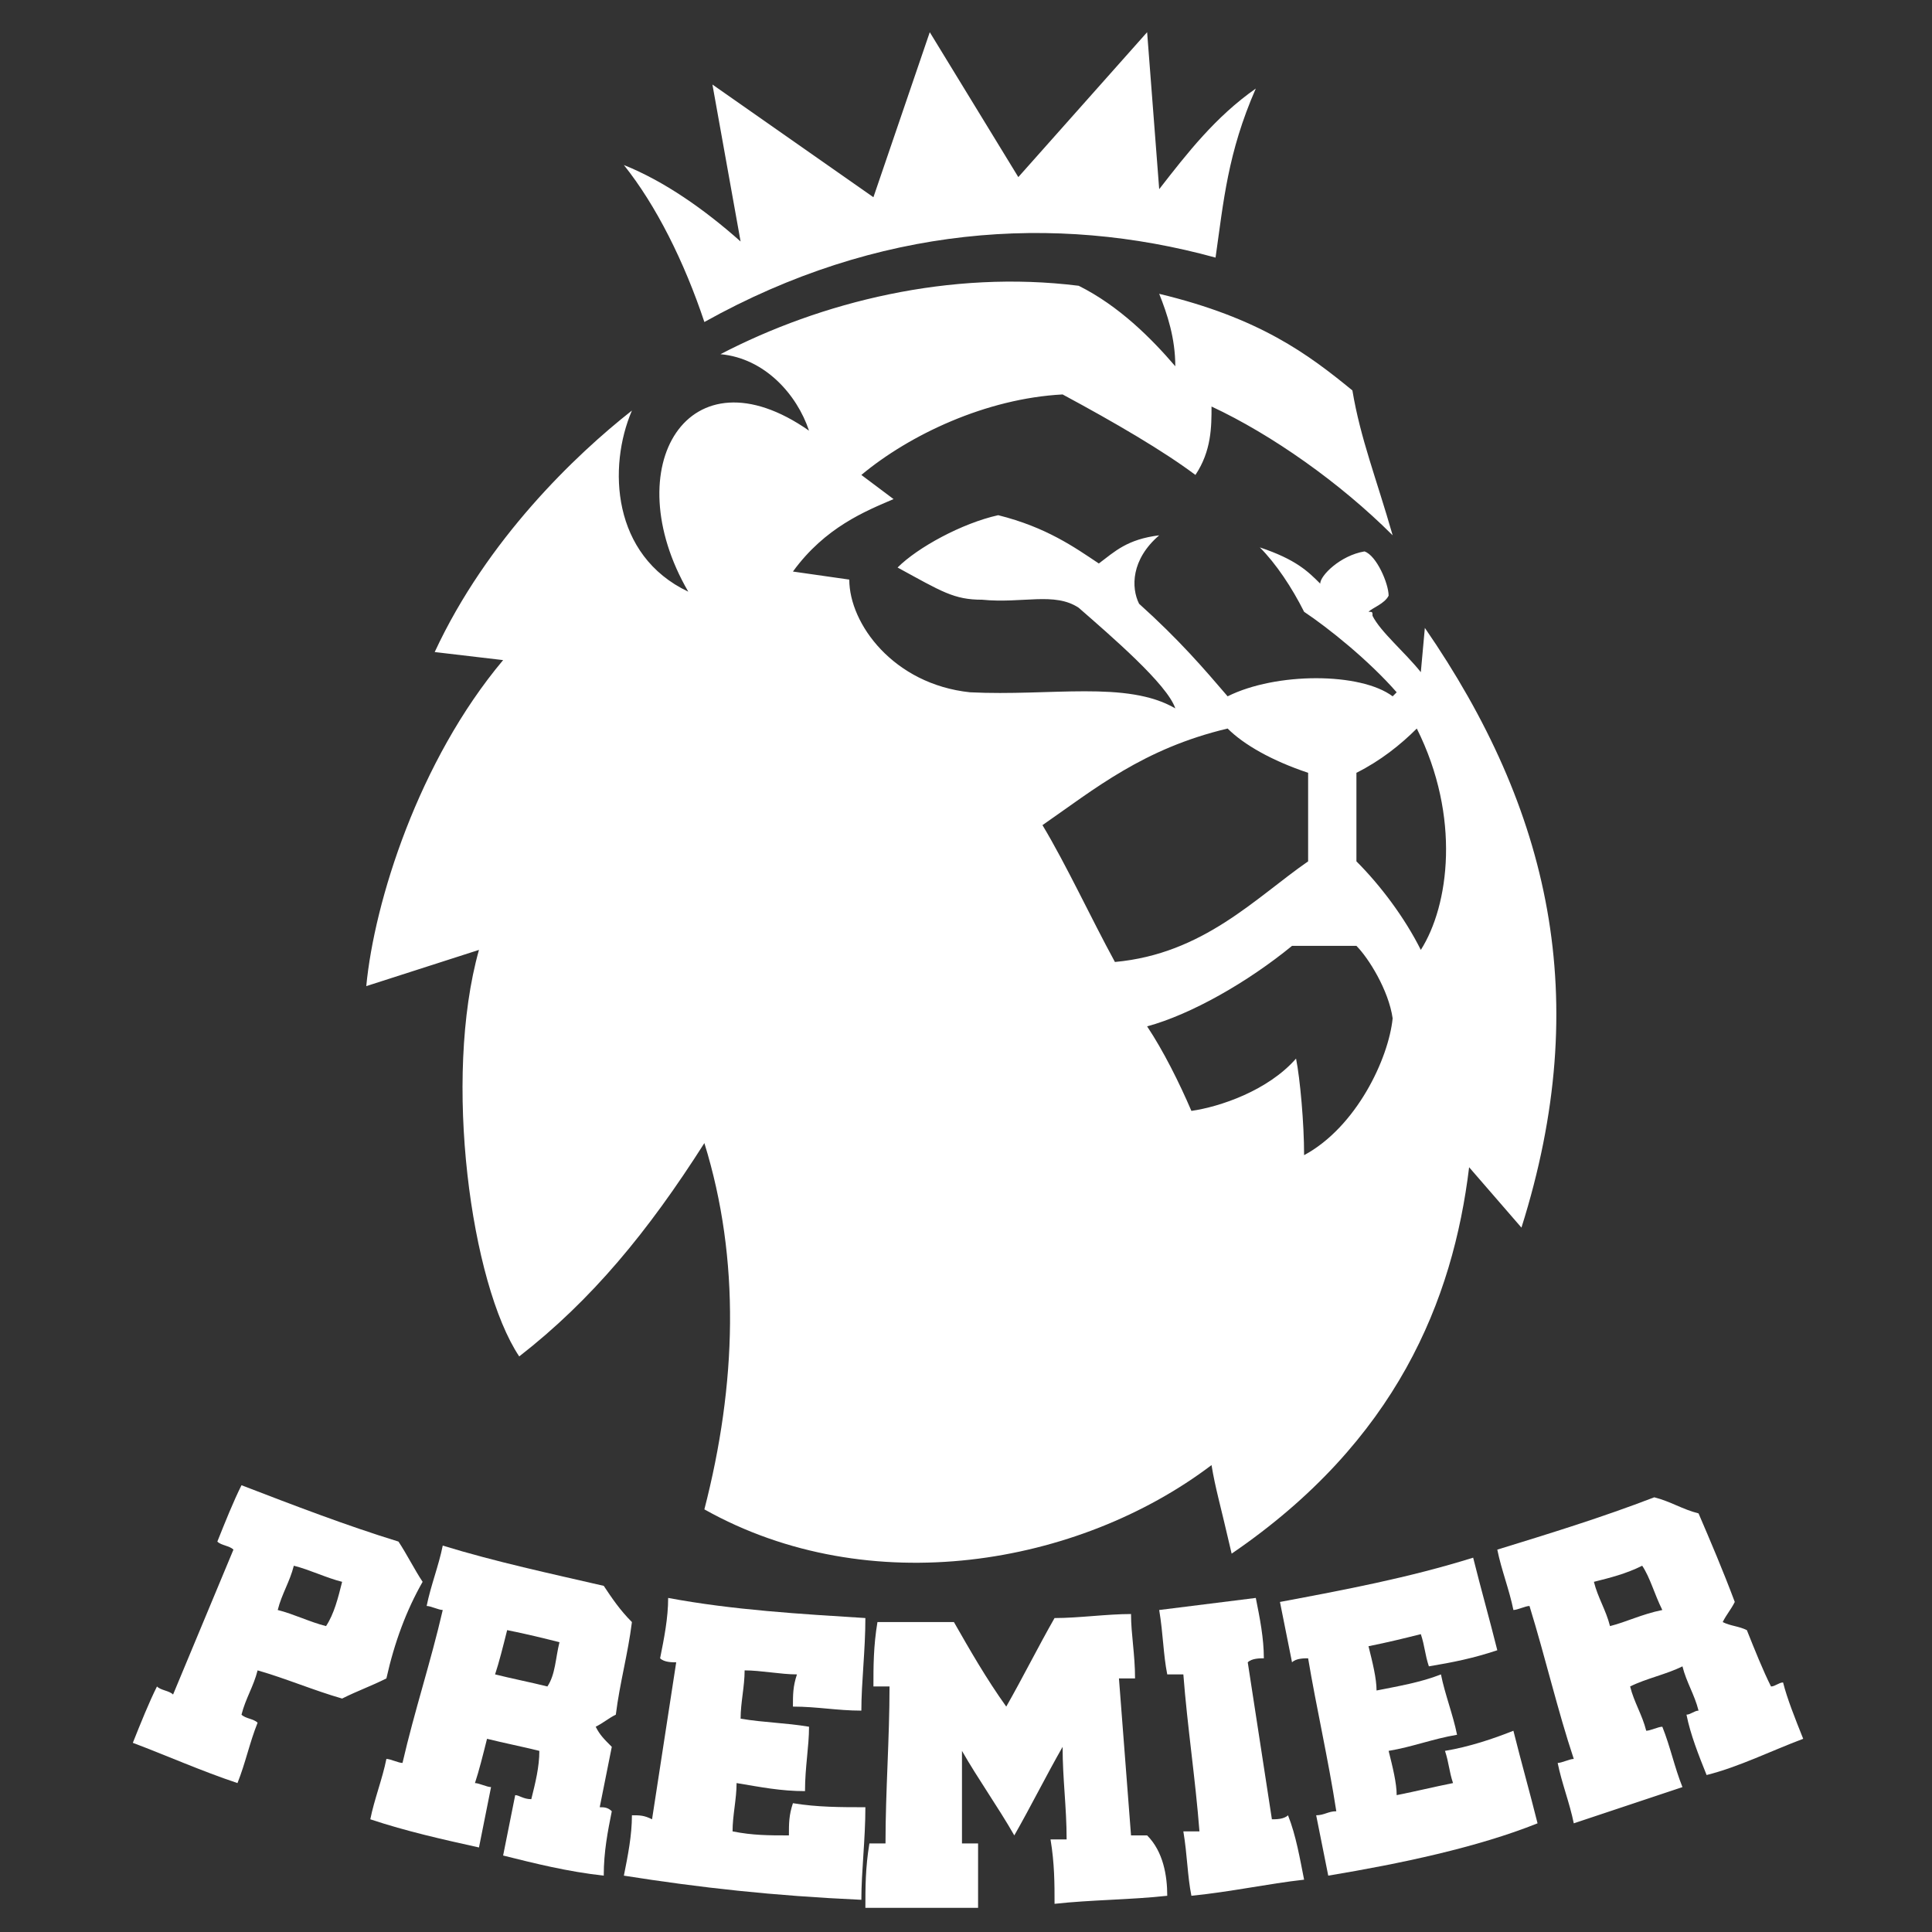 <?xml version="1.0" encoding="utf-8"?>
<!-- Generator: Adobe Illustrator 25.1.0, SVG Export Plug-In . SVG Version: 6.00 Build 0)  -->
<svg version="1.1" xmlns="http://www.w3.org/2000/svg" xmlns:xlink="http://www.w3.org/1999/xlink" x="0px" y="0px"
	 viewBox="0 0 48 48" style="enable-background:new 0 0 48 48;" xml:space="preserve">
<rect x="0" y="0" width="48" height="48" fill="#333333" stroke="none"/>
<style type="text/css">
	.st0{display:none;}
	.st1{display:inline;fill-rule:evenodd;clip-rule:evenodd;fill:#FFFFFF;}
	.st2{fill:#FFFFFF;}
	.st3{fill-rule:evenodd;clip-rule:evenodd;fill:#FFFFFF;}
</style>
<g id="Layer_2">
	<g class="st0">
		<path class="st1" d="M24.2,22.2c3.7,1,6.4,1.5,6.4,1.5c-1.6-1.6-3-3.2-4.2-4.7c2.1-3,3.8-5.1,3.8-5.1c-2.3,0.5-4.4,1.1-6.3,1.7
			C22,13,21,11.2,21,11.2c-0.5,2-0.8,3.9-0.9,5.8c-3,1.2-4.9,2.1-4.9,2.1c1.6,0.7,3.3,1.4,5,1.9c0.3,3.5,1,6,1,6
			C22.1,25.3,23.2,23.7,24.2,22.2L24.2,22.2z"/>
		<path class="st1" d="M40.9,21.2c-0.5,0.8-1.3,1.3-2.2,1.7c-0.1-2.5-0.5-4.7-0.5-4.7c-0.8,2.1-1.6,3.9-2.3,5.5
			c-2.7,0.3-5.3-0.1-5.3-0.1c1.4,1.7,2.6,2.8,3.5,3.5c-1.4,2.3-2.3,3.5-2.3,3.5c1.9-0.4,3.4-1.2,4.6-2c0.5,0.3,0.9,0.7,1.3,1.4
			c0,0,0.8-1.1,1-3.6C40.6,23.8,40.9,21.2,40.9,21.2L40.9,21.2z"/>
		<path class="st1" d="M40,14.3c-1.1-2.3-5.2-7.1-5.9-8c0.1,0.6,0,1.2-0.2,1.8c-2.9-1.4-5.5-1.6-5.5-1.6c1.7,1.1,3.1,2.4,4.4,3.8
			c-1.2,1.9-2.7,3.5-2.7,3.5c2-0.5,3.7-0.6,5-0.7c2,2.8,3.1,5.1,3.1,5.1c0-1.9-0.1-3.5-0.5-4.9C39.4,13.7,40,14.3,40,14.3L40,14.3z"
			/>
		<path class="st1" d="M28.5,6.5c-1.4-0.7-2.7-1.2-3.9-1.5c1.6-1.3,3-1.7,3-1.7c-3,0-9.3,1.3-10.9,1.3C17,5,17.4,5.5,17.7,6.2
			c-2.3,1.6-3.5,3.2-3.5,3.2c1.4-0.7,2.8-1.2,4.3-1.6c0.5,1.1,2.6,3.6,2.5,3.4c0.4-1.8,1-3.2,1.8-4.2C26,6.5,28.5,6.5,28.5,6.5z"/>
		<path class="st1" d="M11.1,12c0.9-0.8,1.9-1.7,3.2-2.7c0,0-1.2,0-2.4,0.3c0.8-2,1.7-3.1,1.7-3.1S8.3,10.3,7.4,17
			c0,0,0.4-1.2,1.9-3c0.6,1.3,1.3,2.2,1.3,2.2C10.6,14.6,10.8,13.2,11.1,12L11.1,12z"/>
		<path class="st1" d="M15.3,19c-1.8,0.1-3.2,0.2-4.3,0.4c-0.3-1.9-0.4-3.3-0.4-3.3c-0.9,1.4-1.5,2.7-1.8,3.9
			c-1.3,0.5-1.6,0.9-1.6,0.9c0.2,0.7,0.6,1.3,1.1,1.9C8.1,25.8,9,27.7,9,27.7c0.2-1,0.6-2,1.2-2.9c1.5,1.2,3.1,2,3.1,2
			c-0.7-1.3-1.3-2.7-1.6-4.1C13.3,20.5,15.3,19,15.3,19L15.3,19z"/>
		<path class="st1" d="M24.2,33.9c0,0-1.5-0.6-3.7-1.8c0.1-1.3,0.3-3,0.7-5.1c0,0-1.7,1.7-4,3c-1.3-0.9-2.7-2-4-3.2
			c0,0,0.6,2,1.9,4.2c-1.2,0.4-2.4,0.6-3.5,0.4c0,0,1.3,1.6,5.4,2.3c1.1,1.3,2.5,2.4,4.1,2.8c0,0-0.5-0.5-0.6-2.5
			C21.6,34.1,22.9,34,24.2,33.9z"/>
		<path class="st1" d="M31.6,33.7c0.3-1.6,0.1-3.1,0.1-3.1c-1,1.5-2,2.6-3,3.5c-2.5,0.1-4.5-0.2-4.5-0.2s1.1,1.1,2.4,1.8
			c-1.7,1.1-2.9,1.2-2.9,1.2c7.5,0.2,12-4.7,12-4.7C34.5,32.9,33,33.4,31.6,33.7L31.6,33.7z"/>
	</g>
</g>
<g id="Layer_3">
	<g id="SUPER">
		<g>
			<path class="st2" d="M9.6,41.7c-0.4,0.2-0.7,0.3-1.1,0.5c-0.7-0.2-1.4-0.5-2.1-0.7c-0.1,0.4-0.3,0.7-0.4,1.1
				c0.1,0.1,0.3,0.1,0.4,0.2c-0.2,0.5-0.3,1-0.5,1.5c-0.9-0.3-1.8-0.7-2.6-1c0.2-0.5,0.4-1,0.6-1.4c0.1,0.1,0.3,0.1,0.4,0.2
				c0.5-1.2,1-2.4,1.5-3.6c-0.1-0.1-0.3-0.1-0.4-0.2c0.2-0.5,0.4-1,0.6-1.4c1.3,0.5,2.6,1,3.9,1.4c0.2,0.3,0.4,0.7,0.6,1
				C10.1,40,9.8,40.8,9.6,41.7z M8.5,39.3c-0.4-0.1-0.8-0.3-1.2-0.4C7.2,39.3,7,39.6,6.9,40c0.4,0.1,0.8,0.3,1.2,0.4
				C8.3,40.1,8.4,39.7,8.5,39.3z"/>
			<path class="st2" d="M15,46.6c-0.9-0.1-1.7-0.3-2.5-0.5c0.1-0.5,0.2-1,0.3-1.5c0.1,0,0.2,0.1,0.4,0.1c0.1-0.4,0.2-0.8,0.2-1.2
				c-0.4-0.1-0.9-0.2-1.3-0.3c-0.1,0.4-0.2,0.8-0.3,1.1c0.1,0,0.3,0.1,0.4,0.1c-0.1,0.5-0.2,1-0.3,1.5c-0.9-0.2-1.8-0.4-2.7-0.7
				c0.1-0.5,0.3-1,0.4-1.5c0.1,0,0.3,0.1,0.4,0.1c0.3-1.3,0.7-2.5,1-3.8c-0.1,0-0.3-0.1-0.4-0.1c0.1-0.5,0.3-1,0.4-1.5
				c1.3,0.4,2.7,0.7,4,1c0.2,0.3,0.4,0.6,0.7,0.9c-0.1,0.8-0.3,1.5-0.4,2.3c-0.2,0.1-0.3,0.2-0.5,0.3c0.1,0.2,0.2,0.3,0.4,0.5
				c-0.1,0.5-0.2,1-0.3,1.5c0.1,0,0.2,0,0.3,0.1C15.1,45.5,15,46,15,46.6z M13.9,40.8c-0.4-0.1-0.8-0.2-1.3-0.3
				c-0.1,0.4-0.2,0.8-0.3,1.1c0.4,0.1,0.9,0.2,1.3,0.3C13.8,41.6,13.8,41.2,13.9,40.8z"/>
			<path class="st2" d="M15.5,46.6c0.1-0.5,0.2-1,0.2-1.5c0.2,0,0.3,0,0.5,0.1c0.2-1.3,0.4-2.6,0.6-3.9c-0.1,0-0.3,0-0.4-0.1
				c0.1-0.5,0.2-1,0.2-1.5c1.6,0.3,3.3,0.4,4.9,0.5c0,0.8-0.1,1.6-0.1,2.3c-0.6,0-1.1-0.1-1.7-0.1c0-0.3,0-0.5,0.1-0.8
				c-0.4,0-0.9-0.1-1.3-0.1c0,0.4-0.1,0.8-0.1,1.2c0.6,0.1,1.1,0.1,1.7,0.2c0,0.5-0.1,1-0.1,1.6c-0.6,0-1.1-0.1-1.7-0.2
				c0,0.4-0.1,0.8-0.1,1.2c0.5,0.1,0.9,0.1,1.4,0.1c0-0.3,0-0.5,0.1-0.8c0.6,0.1,1.2,0.1,1.8,0.1c0,0.8-0.1,1.6-0.1,2.3
				C19.2,47.1,17.4,46.9,15.5,46.6z"/>
			<path class="st2" d="M29,47.1c-0.9,0.1-1.9,0.1-2.8,0.2c0-0.5,0-1-0.1-1.6c0.1,0,0.3,0,0.4,0c0-0.8-0.1-1.5-0.1-2.3
				c-0.4,0.7-0.8,1.5-1.2,2.2c-0.4-0.7-0.9-1.4-1.3-2.1c0,0.8,0,1.5,0,2.3c0.1,0,0.3,0,0.4,0c0,0.5,0,1,0,1.6c-0.9,0-1.9,0-2.8,0
				c0-0.5,0-1,0.1-1.6c0.1,0,0.3,0,0.4,0c0-1.3,0.1-2.6,0.1-3.9c-0.1,0-0.3,0-0.4,0c0-0.5,0-1,0.1-1.6c0.6,0,1.3,0,1.9,0
				c0.4,0.7,0.8,1.4,1.3,2.1c0.4-0.7,0.8-1.5,1.2-2.2c0.6,0,1.3-0.1,1.9-0.1c0,0.5,0.1,1,0.1,1.6c-0.1,0-0.3,0-0.4,0
				c0.1,1.3,0.2,2.6,0.3,3.9c0.1,0,0.3,0,0.4,0C28.9,46,29,46.6,29,47.1z"/>
			<path class="st2" d="M32.4,46.7c-0.9,0.1-1.8,0.3-2.8,0.4c-0.1-0.5-0.1-1-0.2-1.6c0.1,0,0.3,0,0.4,0c-0.1-1.3-0.3-2.6-0.4-3.9
				c-0.1,0-0.3,0-0.4,0c-0.1-0.5-0.1-1-0.2-1.6c0.8-0.1,1.6-0.2,2.4-0.3c0.1,0.5,0.2,1,0.2,1.5c-0.1,0-0.3,0-0.4,0.1
				c0.2,1.3,0.4,2.6,0.6,3.9c0.1,0,0.3,0,0.4-0.1C32.2,45.6,32.3,46.2,32.4,46.7z"/>
			<path class="st2" d="M33,46.6c-0.1-0.5-0.2-1-0.3-1.5c0.2,0,0.3-0.1,0.5-0.1c-0.2-1.3-0.5-2.6-0.7-3.8c-0.1,0-0.3,0-0.4,0.1
				c-0.1-0.5-0.2-1-0.3-1.5c1.6-0.3,3.2-0.6,4.8-1.1c0.2,0.8,0.4,1.5,0.6,2.3c-0.6,0.2-1.1,0.3-1.7,0.4c-0.1-0.3-0.1-0.5-0.2-0.8
				c-0.4,0.1-0.8,0.2-1.3,0.3c0.1,0.4,0.2,0.8,0.2,1.1c0.5-0.1,1.1-0.2,1.6-0.4c0.1,0.5,0.3,1,0.4,1.5c-0.6,0.1-1.1,0.3-1.7,0.4
				c0.1,0.4,0.2,0.8,0.2,1.1c0.5-0.1,0.9-0.2,1.4-0.3c-0.1-0.3-0.1-0.5-0.2-0.8c0.6-0.1,1.2-0.3,1.7-0.5c0.2,0.8,0.4,1.5,0.6,2.3
				C36.7,45.9,34.8,46.3,33,46.6z"/>
			<path class="st2" d="M44.8,43.2c-0.8,0.3-1.6,0.7-2.4,0.9c-0.2-0.5-0.4-1-0.5-1.5c0.1,0,0.2-0.1,0.3-0.1
				c-0.1-0.4-0.3-0.7-0.4-1.1c-0.4,0.2-0.9,0.3-1.3,0.5c0.1,0.4,0.3,0.7,0.4,1.1c0.1,0,0.3-0.1,0.4-0.1c0.2,0.5,0.3,1,0.5,1.5
				c-0.9,0.3-1.8,0.6-2.7,0.9c-0.1-0.5-0.3-1-0.4-1.5c0.1,0,0.3-0.1,0.4-0.1c-0.4-1.2-0.7-2.5-1.1-3.8c-0.1,0-0.3,0.1-0.4,0.1
				c-0.1-0.5-0.3-1-0.4-1.5c1.3-0.4,2.6-0.8,3.9-1.3c0.4,0.1,0.7,0.3,1.1,0.4c0.3,0.7,0.6,1.4,0.9,2.2c-0.1,0.2-0.2,0.3-0.3,0.5
				c0.2,0.1,0.4,0.1,0.6,0.2c0.2,0.5,0.4,1,0.6,1.4c0.1,0,0.2-0.1,0.3-0.1C44.4,42.2,44.6,42.7,44.8,43.2z M40.8,38.9
				c-0.4,0.2-0.8,0.3-1.2,0.4c0.1,0.4,0.3,0.7,0.4,1.1c0.4-0.1,0.8-0.3,1.3-0.4C41.1,39.6,41,39.2,40.8,38.9z"/>
		</g>
	</g>
	<g>
		<path id="path4138_1_" class="st3" d="M17.5,8c4.3-2.4,8.7-2.7,12.7-1.6c0.2-1.4,0.3-2.6,1-4.2c-1,0.7-1.7,1.6-2.4,2.5l-0.3-3.9
			l-3.2,3.6l-2.2-3.6l-1.4,4.1l-4-2.8L18.4,6c-0.9-0.8-1.9-1.5-2.9-1.9C16.3,5.1,17,6.5,17.5,8L17.5,8z"/>
		<path id="path4142_1_" class="st3" d="M33.6,9.7c-1.1-0.9-2.3-1.8-4.8-2.4c0.2,0.5,0.4,1.1,0.4,1.8c-0.6-0.7-1.4-1.5-2.4-2
			c-3.2-0.4-6.4,0.4-8.9,1.7c1.1,0.1,1.9,1,2.2,1.9c-3-2.1-4.8,0.9-3,4c-1.9-0.9-2-3.1-1.4-4.5c-1.4,1.1-3.6,3.2-4.9,6l1.7,0.2
			c-2.1,2.5-3.2,6-3.4,8.1l2.8-0.9c-0.9,3.2-0.2,8.3,1,10.1c1.8-1.4,3.2-3.1,4.6-5.3c0.9,2.9,0.8,6,0,9.1c4.1,2.3,9.3,1.4,12.6-1.1
			c0.1,0.6,0.2,0.9,0.5,2.2c4.1-2.8,5.5-6.3,5.9-9.6l1.3,1.5c1.8-5.7,0.7-10.4-2.4-14.9l-0.1,1.1c-0.4-0.5-1-1-1.2-1.4
			c0-0.1,0-0.1-0.1-0.1c0.1-0.1,0.4-0.2,0.5-0.4c0-0.3-0.3-1-0.6-1.1c-0.6,0.1-1.1,0.6-1.1,0.8c-0.3-0.3-0.6-0.6-1.5-0.9
			c0.4,0.4,0.8,1,1.1,1.6c0.6,0.4,1.6,1.2,2.3,2l-0.1,0.1c-0.8-0.6-2.9-0.6-4.1,0c-0.6-0.7-1.2-1.4-2.2-2.3
			c-0.2-0.4-0.2-1.1,0.5-1.7c-0.8,0.1-1.1,0.4-1.5,0.7c-0.6-0.4-1.3-0.9-2.5-1.2c-0.9,0.2-2,0.8-2.5,1.3c1.1,0.6,1.4,0.8,2.1,0.8
			c1,0.1,1.8-0.2,2.4,0.2c0.8,0.7,2.2,1.9,2.4,2.5c-1.2-0.7-3.1-0.3-5.1-0.4c-1.9-0.2-3-1.7-3-2.8l-1.4-0.2c0.8-1.1,1.8-1.5,2.5-1.8
			l-0.8-0.6c1.2-1,3.1-1.9,5-2c1.3,0.7,2.5,1.4,3.3,2c0.4-0.6,0.4-1.2,0.4-1.7c1.5,0.7,3.2,1.9,4.5,3.2
			C34.2,11.9,33.8,10.9,33.6,9.7L33.6,9.7z M27.7,23.9c-0.6-1.1-1.2-2.4-1.8-3.4c1.3-0.9,2.5-1.9,4.6-2.4c0.4,0.4,1.1,0.8,2,1.1
			l0,2.2C31.2,22.3,29.9,23.7,27.7,23.9L27.7,23.9z M32.1,23.5l1.6,0c0.3,0.3,0.8,1.1,0.9,1.8c-0.1,1-0.9,2.7-2.2,3.4
			c0-0.8-0.1-1.9-0.2-2.4c-0.7,0.8-1.9,1.2-2.6,1.3c-0.3-0.7-0.7-1.5-1.1-2.1C29.6,25.2,31,24.4,32.1,23.5L32.1,23.5z M35.2,18.1
			c1.1,2.2,0.8,4.4,0.1,5.5c-0.4-0.8-1-1.6-1.6-2.2l0-2.2C34.3,18.9,34.8,18.5,35.2,18.1L35.2,18.1z"/>
	</g>
</g>
</svg>
